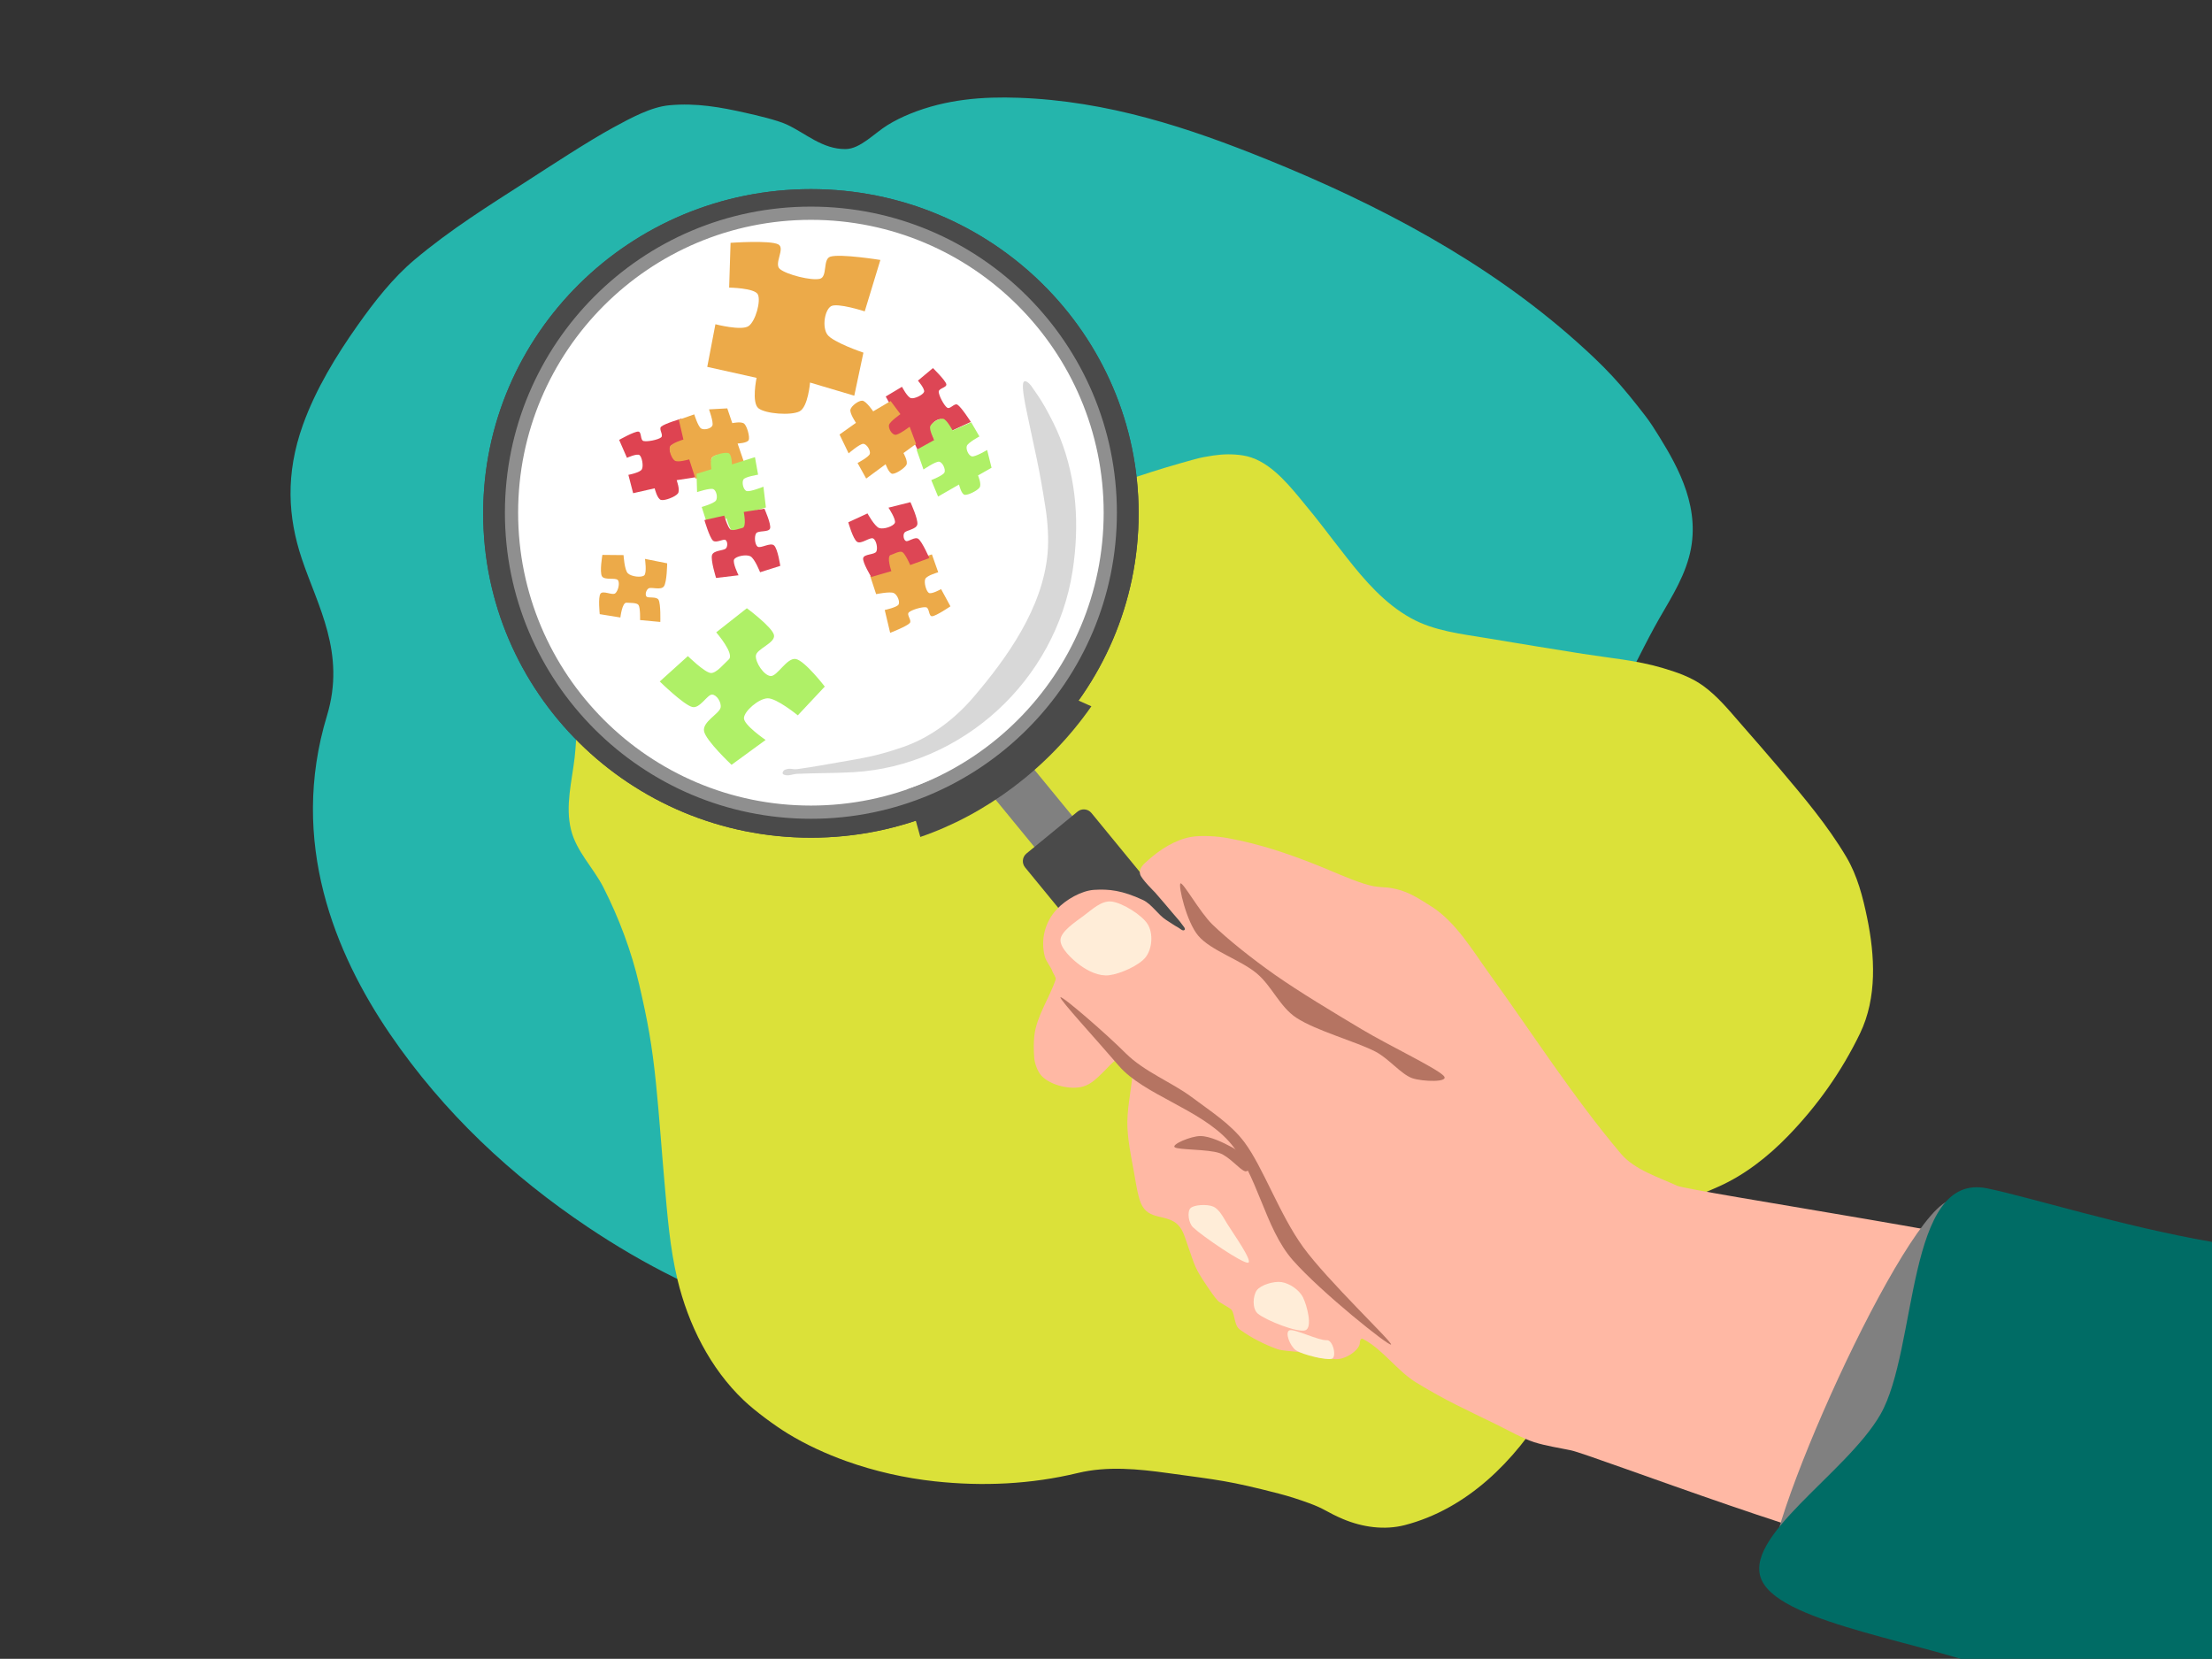 <?xml version="1.0" encoding="UTF-8" standalone="no"?><!DOCTYPE svg PUBLIC "-//W3C//DTD SVG 1.1//EN" "http://www.w3.org/Graphics/SVG/1.1/DTD/svg11.dtd"><svg width="100%" height="100%" viewBox="0 0 2731 2048" version="1.1" xmlns="http://www.w3.org/2000/svg" xmlns:xlink="http://www.w3.org/1999/xlink" xml:space="preserve" xmlns:serif="http://www.serif.com/" style="fill-rule:evenodd;clip-rule:evenodd;stroke-linecap:round;stroke-linejoin:round;"><rect x="0" y="0" width="2731" height="2048" fill="#333333" stroke="none"/><g id="Layer-1" serif:id="Layer 1"><path d="M403.68,883.621c-47.31,155.944 10.168,294 77.925,393.235c66.509,97.408 150.269,175.288 244.109,238.146c69.054,46.256 143.904,84.678 224.611,109.104c93.864,28.411 194.261,50.662 302.496,27.96c58.123,-12.194 119.467,-37.33 172.432,-82.776c32.261,-27.672 60.725,-61.517 84.384,-98.89c24.872,-39.288 36.299,-83.635 58.685,-123.968c14.475,-26.08 29.064,-46.222 45.702,-70.808c39.08,-57.752 78.424,-115.31 117.178,-173.302c22.091,-33.056 41.704,-68.474 67.339,-98.733c9.443,-11.147 16.115,-16.933 27.949,-23.096c18.734,-9.757 37.504,-7.835 55.827,-11.197c12.339,-2.264 24.456,-6.8 36.339,-14.752c59.712,-39.958 89.408,-116.947 123.805,-179.963c16.04,-29.379 34.123,-54.947 42.821,-86.704c16.11,-58.832 -13.261,-110.669 -36.488,-148.395c-5.605,-9.106 -11.317,-18.144 -17.728,-26.432c-12.88,-16.642 -25.984,-33.082 -40.104,-48.309c-14.146,-15.253 -29.253,-29.344 -44.624,-43.043c-111.01,-98.941 -244.714,-169.258 -381.698,-224.698c-97.219,-39.35 -196.702,-72.416 -307.47,-76.288c-42.936,-1.502 -88.653,1.482 -133.824,19.882c-9.221,3.758 -18.434,8.262 -27.368,13.728c-16.352,10.011 -33.842,29.587 -52.018,29.744c-28.646,0.251 -49.166,-19.453 -72.584,-30.32c-12.006,-5.568 -37.758,-11.498 -50.838,-14.437c-30.666,-6.888 -60.6,-12.429 -94.194,-9.336c-22.464,2.067 -47.203,15.515 -68.846,27.283c-31.554,17.157 -79.453,48.685 -106.136,65.853c-47.509,30.565 -95.085,60.083 -139.93,97.896c-26.336,22.205 -48.966,51.056 -69.51,80.088c-26.981,38.128 -52.168,79.573 -67.882,123.333c-21.992,61.235 -18.376,114.563 -1.582,164.979c19.643,58.965 54.79,116.533 31.222,194.216" style="fill:#25b5ac;fill-rule:nonzero;"/><path d="M1330.67,1818.62c-57.808,13.95 -117.451,16.675 -176.44,10.278c-37.099,-4.019 -74.176,-12.374 -109.179,-24.88c-24.933,-8.904 -50.216,-20.496 -72.643,-34.254c-15.653,-9.6 -39.426,-26.949 -54.008,-40.762c-41.816,-39.635 -68.733,-94.152 -81.925,-149.038c-9.499,-39.517 -12.477,-79.549 -16.056,-119.952c-3.627,-40.944 -6.403,-81.973 -10.56,-122.869c-4.699,-46.211 -10.131,-76.267 -20.661,-121.512c-9.558,-41.061 -25.03,-82.368 -44.214,-120.051c-12.32,-24.2 -33.357,-44.261 -39.989,-71.146c-7.301,-29.592 1.155,-59.982 4.507,-89.358c2.957,-25.882 1.765,-55.17 12.25,-80.117c13.563,-32.261 47.715,-44.472 76.323,-61.576c27.155,-16.232 50.453,-35.061 81.389,-43.715c31.176,-8.72 65.499,-10.082 97.166,-15.061c46.314,-7.283 92.544,-16.451 137.144,-30.885c76.768,-24.846 150.65,-60.712 225.002,-90.758c50.432,-20.378 83.747,-31.477 136.259,-45.997c7.509,-2.072 15.219,-3.448 22.933,-4.584c12.323,-1.819 23.96,-1.995 36.288,-0.147c29.859,4.483 52.859,31.462 70.512,52.758c29.918,36.093 29.003,36.618 58.032,73.488c22.414,28.469 46.787,56.76 79.334,74.786c28.52,15.792 62.213,19.395 93.885,24.67c39.397,6.562 78.803,13.098 118.261,19.309c32.768,5.157 66.256,7.933 98.158,17.376c17.562,5.203 35.418,11.272 50.293,22.051c17.821,12.914 31.795,30.042 46.029,46.381c16.448,18.875 32.998,37.672 49.144,56.792c29.187,34.573 58.694,69.413 81.71,108.339c13.605,23.016 20.285,49.213 25.61,75.018c9.587,46.448 12.536,98.582 -8.845,142.806c-22.725,47.005 -52.483,89.048 -89.149,126.85c-24.171,24.918 -53.227,47.835 -85.435,62.155c-33.613,14.947 -59.205,23.835 -94.829,33.32c-31.499,8.387 -71.038,10.605 -94.918,36.011c-13.848,14.736 6.816,32.477 11.702,46.17c7.354,20.614 4.485,43.614 1.418,64.614c-4.821,33.082 -18.2,64.45 -35.522,93.165c-39.28,65.101 -98.008,124.549 -175.112,144.603c-25.358,6.592 -52.592,2.584 -76.307,-7.387c-19.907,-8.376 -21.968,-12.405 -42.357,-19.816c-12.131,-4.405 -24.44,-8.421 -36.966,-11.648c-62.165,-16.027 -73.248,-16.549 -136.872,-25.325c-36.738,-5.064 -74.757,-8.936 -111.362,-0.102" style="fill:#dbe139;fill-rule:nonzero;"/><path d="M1001.16,247.407c215.642,0 390.714,173.166 390.714,386.456c0,213.288 -175.072,386.454 -390.714,386.454c-215.643,-0 -390.715,-173.166 -390.715,-386.454c-0,-213.29 175.072,-386.456 390.715,-386.456" style="fill:#fff;fill-rule:nonzero;"/><ellipse cx="1001.16" cy="633.862" rx="390.715" ry="386.455" style="fill:none;stroke:#4a4a4a;stroke-width:27.82px;"/><path d="M1244.86,911.013l84.195,102.674l-46.774,38.355l-84.194,-102.675l46.773,-38.354Z" style="fill:#808080;"/><path d="M1516.44,1228.97c5.203,-4.269 5.963,-11.957 1.696,-17.165l-170.611,-208.056c-4.269,-5.206 -11.957,-5.966 -17.162,-1.696l-63.056,51.706c-5.206,4.267 -5.966,11.955 -1.699,17.16l170.613,208.062c4.267,5.202 11.958,5.962 17.16,1.696l63.059,-51.707Z" style="fill:#4a4a4a;fill-rule:nonzero;"/><path d="M1120.04,974.853l16.206,58.477c79.832,-27.272 157.178,-83.771 211.218,-161.317l-48.864,-21.694c-40.818,53.219 -97.17,96.712 -178.56,124.534" style="fill:#4a4a4a;fill-rule:nonzero;"/><path d="M1263.21,473.138c-1.517,6.059 2.579,26.32 3.76,32.04c11.088,53.741 15.56,68.24 23.944,122.531c2.693,17.448 4.045,38.192 2.437,55.837c-6.138,67.275 -50.048,128.848 -91.933,177.717c-22.845,26.659 -52.763,49.312 -85.835,60.795c-32.661,11.339 -48.197,13.589 -82.104,19.485c-16.09,2.798 -32.168,5.715 -48.346,7.926c-8.158,1.114 -8.198,-1.976 -16.246,0.962c-1.341,0.491 -4.594,4.568 -1.077,5.968c5.677,2.262 10.701,-0.754 16.229,-1c23.251,-1.04 46.552,-0.701 69.787,-2.04c133.835,-7.709 249.456,-112.733 270.432,-248.482c8.597,-55.646 5.331,-112.243 -15.68,-164.816c-5.144,-12.872 -11.528,-25.224 -18.261,-37.31c-5.195,-9.322 -11.299,-18.098 -17.459,-26.789c-1.048,-1.477 -8.051,-9.205 -9.648,-2.824" style="fill:#d8d8d8;fill-rule:nonzero;"/><ellipse cx="1001.16" cy="633.862" rx="390.715" ry="386.455" style="fill:none;stroke:#4a4a4a;stroke-width:27.82px;"/><ellipse cx="1001.16" cy="632.997" rx="369.623" ry="369.74" style="fill:none;stroke:#8f8f8f;stroke-width:16.32px;"/><path d="M1462.35,1148.21c-2.08,1.744 -5.205,-1.672 -7.586,-2.979c-5.15,-2.827 -9.966,-6.229 -14.923,-9.376c-10.104,-6.413 -17.925,-19.712 -28.784,-24.739c-25.464,-11.786 -41.725,-13.68 -60.384,-12.469c-15.419,1.003 -34.76,11.992 -45.797,23.829c-14.88,15.958 -20.243,37.539 -15.006,58.262c1.659,6.565 7.536,12.653 9.704,19.069c0.534,1.573 4.523,7.208 3.779,9.459c-7.331,22.141 -23.688,45.573 -26.336,69.485c-0.997,9.011 -0.835,18.157 -0.136,27.197c0.549,7.091 4.125,17.174 9.243,22.518c11.224,11.717 36.053,17.466 51.453,12.877c10.027,-2.989 17.296,-10.8 24.523,-17.704c8.448,-8.069 22.89,-28.291 34.672,-12.269c1.018,1.384 2.117,3.002 2.077,4.72c-0.581,22.976 -6.603,45.616 -6.979,68.597c-0.325,19.888 4.779,43.912 8.334,63.376c1.426,7.805 4.25,27.752 8.405,37.512c9.472,22.248 32.176,12.237 46.403,27.299c5.877,6.224 8.554,16.666 11.242,24.269c9.48,26.781 8.187,27.195 23.904,50.621c4.331,6.454 8.648,12.998 13.939,18.691c1.419,1.525 15.12,8.816 16.392,10.632c4.467,6.368 3.157,19.227 10.181,24.355c14,10.224 30.054,18.314 46.323,24.202c5.957,2.155 19.261,2.638 25.216,3.424c3.696,0.486 14.056,2.838 16.659,4.016c11.645,5.272 15.472,3.206 28.362,4.862c12.995,1.672 29.902,-10.347 31.523,-18.643c0.011,-0.061 -0.019,-8.301 3.939,-6.232c25.048,13.101 41.968,39.373 66.245,54.128c38.645,23.488 60.312,32.629 100.525,52.467c10.763,5.309 31.011,16.573 44.678,20.896c14.874,4.701 30.432,6.888 45.698,10.12c25.39,5.37 364.411,135.037 390.006,120.682c20.176,-11.322 98.765,-88.986 106.288,-108.581c19.653,-51.216 113.144,-227.251 101.061,-249.141c-8.883,-16.099 -451.192,-82.486 -466.917,-89.827c-22.014,-10.28 -52.206,-19.451 -69.006,-39.357c-59.402,-70.398 -109.125,-148.395 -162.978,-222.931c-19.382,-26.819 -40.792,-63.32 -71.067,-82.403c-14.776,-9.314 -26.976,-17.522 -43.344,-21.442c-17.048,-4.086 -20.259,-0.235 -40.677,-6.88c-19.323,-6.288 -37.774,-14.995 -56.656,-22.502c-37.04,-14.725 -71.144,-26.29 -110.734,-33.56c-12.544,-2.304 -32.552,-3.741 -45.509,-1.413c-19.4,3.485 -37.987,15.427 -52.435,28.341c-4.741,4.235 -12.288,9.891 -10.242,17.704c1.544,5.896 17.992,21.958 18.389,22.414c7.755,8.837 15.331,17.832 22.917,26.816c3.576,4.234 7.43,8.264 10.558,12.834c1.384,2.024 4.736,5.198 2.858,6.774" style="fill:#ffb8a4;fill-rule:nonzero;"/><path d="M1457.43,1090.7c-2.909,2.318 7.261,47.216 21.955,64.552c15.696,18.507 52.018,29.616 72.194,46.494c18.763,15.693 28.432,41.296 48.859,54.76c24.448,16.106 73.955,29.448 97.827,41.893c16.554,8.627 31.445,27.864 45.416,32.776c12.114,4.259 47.618,5.611 38.384,-3.309c-10.424,-10.078 -67.755,-37.291 -100.936,-57.131c-34.718,-20.76 -76.656,-45.867 -107.368,-67.432c-26.942,-18.915 -57.523,-43.181 -76.912,-61.947c-15.374,-14.88 -36.507,-52.968 -39.419,-50.656" style="fill:#b57462;fill-rule:nonzero;"/><path d="M1309.29,1231.3c1.416,-2.576 55.402,43.947 80.405,68.968c22.973,22.99 57.229,35.96 81.717,54.334c22.95,17.221 48.256,33.098 65.208,55.92c22.904,30.837 43.198,89.045 72.238,129.114c30.138,41.582 110.693,117.659 108.581,120.368c-2.115,2.707 -86.213,-64.317 -121.261,-104.114c-35.288,-40.064 -43.067,-106.638 -78.894,-146.662c-35.832,-40.026 -105.36,-57.637 -136.082,-93.496c-27.574,-32.184 -73.328,-81.856 -71.912,-84.432" style="fill:#b57462;fill-rule:nonzero;"/><path d="M1450.24,1416.37c-3.917,-3.498 20.227,-13.765 31.765,-13.765c11.776,-0 28.328,8.085 38.891,13.765c9.341,5.024 21.813,15.374 24.493,20.312c2,3.686 -4.434,10.643 -8.418,9.336c-6.648,-2.181 -19.275,-18.258 -31.456,-22.424c-14.459,-4.941 -51.358,-3.725 -55.275,-7.224" style="fill:#b57462;fill-rule:nonzero;"/><path d="M1472.98,1515.31c11.832,11.221 60.715,44.418 67.76,43.714c7.046,-0.704 -18.33,-36.381 -25.482,-47.941c-4.846,-7.829 -9.856,-18.184 -17.44,-21.416c-7.582,-3.232 -23.923,-2.251 -28.064,2.024c-4.139,4.275 -2.536,18.149 3.226,23.619" style="fill:#ffedd8;fill-rule:nonzero;"/><path d="M1553.08,1621.96c-7.472,-6.176 -6.181,-22.542 -1.312,-29.048c4.867,-6.502 21.03,-11.47 30.528,-9.982c9.496,1.496 21.659,9.203 26.454,18.931c4.888,9.915 12.154,37.205 2.874,40.555c-9.277,3.352 -48.57,-12.206 -58.544,-20.456" style="fill:#ffedd8;fill-rule:nonzero;"/><path d="M1599.92,1667.02c-7.134,-4.808 -14.104,-22.544 -7.768,-24.611c6.333,-2.067 35.992,12.939 45.776,12.213c7.92,-0.594 12.717,20.883 6.384,22.947c-6.336,2.067 -35.699,-4.691 -44.392,-10.549" style="fill:#ffedd8;fill-rule:nonzero;"/><path d="M1309.32,1160.04c0.789,-10.198 18.245,-21.766 28.834,-29.584c10.4,-7.683 21.888,-19.07 34.702,-17.336c13.144,1.778 37.186,16.61 44.154,28.008c6.966,11.405 5.563,29.92 -2.357,40.408c-7.92,10.482 -31.621,20.816 -45.163,22.504c-12.616,1.57 -26.045,-5.056 -36.072,-12.39c-10.029,-7.333 -24.888,-21.413 -24.098,-31.61" style="fill:#ffedd8;fill-rule:nonzero;"/><path d="M764.407,543.099l9.656,22.144c0,-0 12.475,-5.699 15.534,-3.325c3.061,2.373 5.12,13.512 2.824,17.57c-2.296,4.059 -16.598,6.776 -16.598,6.776l5.872,22.659l26.563,-6.04c0,-0 3.184,13.317 7.96,14.392c4.773,1.075 17.496,-3.875 20.693,-7.949c3.198,-4.075 -1.512,-16.496 -1.512,-16.496l24.582,-3.806l-5.483,-23.09c0,-0 -17.333,2.034 -21.755,-0.48c-4.424,-2.518 -6.92,-11.294 -4.778,-14.616c2.144,-3.323 17.637,-5.315 17.637,-5.315l-4.251,-28.664c0,-0 -20.944,6.096 -25.133,9.955c-3.237,2.981 3.413,10.426 0,13.202c-3.624,2.944 -17.035,5.659 -21.731,4.464c-4.301,-1.093 -2.029,-11.432 -6.461,-11.637c-5.013,-0.229 -23.619,10.256 -23.619,10.256" style="fill:#de4351;fill-rule:nonzero;"/><path d="M901.971,299.794l-1.738,55.291c-0,0 31.402,0.44 35.408,8.352c4.002,7.912 -2.659,32.979 -11.387,39.125c-8.731,6.144 -40.987,-2.25 -40.987,-2.25l-10.072,52.637l60.891,13.555c0,-0 -6.472,30.677 2.355,37.581c8.829,6.904 40.005,9.139 50.616,3.84c10.61,-5.296 13.045,-35.619 13.045,-35.619l54.597,16.238l11.299,-53.158c0,0 -37.864,-12.786 -44.547,-22.33c-6.682,-9.542 -3.245,-30.155 4.446,-34.926c7.693,-4.77 41.706,6.296 41.706,6.296l19.312,-63.482c0,-0 -49.32,-7.923 -61.773,-4.046c-9.621,2.998 -3.157,24.926 -12.944,27.32c-10.381,2.542 -40.795,-4.992 -49.344,-12.072c-7.827,-6.48 7.013,-25.645 -1.957,-30.413c-10.147,-5.392 -58.926,-1.939 -58.926,-1.939" style="fill:#ecaa49;fill-rule:nonzero;"/><path d="M1173.43,748.578l-11.514,-21.237c-0,-0 -11.942,6.749 -15.195,4.645c-3.251,-2.104 -6.259,-13.024 -4.317,-17.264c1.938,-4.24 15.954,-8.173 15.954,-8.173l-7.792,-22.072l-25.949,8.293c-0,0 -4.312,-12.997 -9.16,-13.656c-4.851,-0.661 -17.101,5.36 -19.939,9.693c-2.834,4.334 2.923,16.307 2.923,16.307l-24.168,5.896l7.443,22.536c-0,0 17.096,-3.512 21.717,-1.384c4.621,2.128 7.861,10.659 6.011,14.152c-1.851,3.493 -17.118,6.805 -17.118,6.805l6.694,28.195c-0,0 20.346,-7.867 24.189,-12.072c2.968,-3.248 -4.296,-10.096 -1.133,-13.155c3.357,-3.242 16.485,-7.096 21.269,-6.309c4.376,0.723 3,11.219 7.432,11.04c5.016,-0.2 22.653,-12.24 22.653,-12.24" style="fill:#ecaa49;fill-rule:nonzero;"/><path d="M1151.84,454.45l-18.538,15.488c-0,0 8.976,10.371 7.557,13.974c-1.419,3.602 -11.531,8.709 -16.069,7.648c-4.539,-1.064 -11.168,-14.024 -11.168,-14.024l-20.094,12l13.259,23.797c0,0 -11.885,6.797 -11.576,11.683c0.312,4.882 8.637,15.701 13.445,17.624c4.808,1.925 15.408,-6.086 15.408,-6.086l10.558,22.523l20.618,-11.749c0,-0 -6.824,-16.064 -5.65,-21.016c1.173,-4.952 8.893,-9.816 12.685,-8.691c3.789,1.123 10.056,15.432 10.056,15.432l26.315,-12.136c-0,0 -11.736,-18.387 -16.619,-21.323c-3.771,-2.269 -9.045,6.208 -12.669,3.71c-3.843,-2.648 -10.216,-14.755 -10.39,-19.6c-0.16,-4.435 10.4,-5.16 9.352,-9.47c-1.189,-4.877 -16.48,-19.784 -16.48,-19.784" style="fill:#dd4655;fill-rule:nonzero;"/><path d="M920.323,575.761l-9.661,-28.187c-0,-0 12.384,-0.453 13.778,-4.499c1.398,-4.045 -2.016,-16.33 -5.405,-19.773c-3.389,-3.443 -14.925,-0.88 -14.925,-0.88l-6.19,-18.235l-22.565,1.224c-0,0 5.821,16.016 4.197,19.95c-1.626,3.93 -10.216,5.944 -13.949,3.648c-3.736,-2.296 -8.459,-17.419 -8.459,-17.419l-19.074,6.672l5.698,24.389c0,0 -14.768,4.408 -16.544,8.755c-1.778,4.347 1.928,14.691 5.878,17.317c3.949,2.627 17.816,-1.557 17.816,-1.557l7.674,23.677l25.544,-3.717c0,-0 -7.229,-16.613 -5.824,-20.747c1.403,-4.13 10.84,-6.344 14.251,-4.045c3.413,2.299 6.227,17.832 6.227,17.832l21.533,-4.405Z" style="fill:#ecaa49;fill-rule:nonzero;"/><path d="M932.104,564.419l-28.424,8.939c0,-0 -0.136,-12.392 -4.144,-13.891c-4.008,-1.498 -16.378,1.6 -19.906,4.899c-3.528,3.299 -1.262,14.899 -1.262,14.899l-18.386,5.72l0.648,22.589c-0,-0 16.157,-5.411 20.048,-3.685c3.89,1.725 5.68,10.362 3.29,14.037c-2.389,3.675 -17.629,8.011 -17.629,8.011l6.184,19.24l24.525,-5.078c0,0 4.03,14.878 8.328,16.766c4.299,1.888 14.736,-1.552 17.464,-5.432c2.726,-3.883 -1.104,-17.854 -1.104,-17.854l23.87,-7.064l-3.064,-25.629c-0,-0 -16.795,6.8 -20.888,5.291c-4.096,-1.51 -6.067,-10.998 -3.68,-14.352c2.384,-3.352 17.984,-5.768 17.984,-5.768l-3.854,-21.638Z" style="fill:#aff067;fill-rule:nonzero;"/><path d="M1158.19,613.046l25.842,-14.83c0,0 2.795,12.072 7.03,12.678c4.237,0.602 15.653,-5.078 18.389,-9.059c2.739,-3.979 -1.965,-14.821 -1.965,-14.821l16.73,-9.534l-5.48,-21.922c0,-0 -14.621,8.752 -18.789,7.901c-4.171,-0.851 -7.773,-8.904 -6.229,-13.005c1.546,-4.102 15.498,-11.608 15.498,-11.608l-10.165,-17.462l-22.867,10.219c0,-0 -7.128,-13.664 -11.733,-14.584c-4.603,-0.923 -14.059,4.677 -15.888,9.053c-1.832,4.376 4.907,17.2 4.907,17.2l-21.795,12.022l8.493,24.376c0,-0 14.944,-10.248 19.267,-9.651c4.323,0.595 8.283,9.44 6.675,13.227c-1.608,3.786 -16.328,9.493 -16.328,9.493l8.408,20.307Z" style="fill:#aff067;fill-rule:nonzero;"/><path d="M1069.43,590.842l23.992,-17.666c0,-0 4.147,11.677 8.424,11.794c4.278,0.12 14.974,-6.821 17.243,-11.085c2.267,-4.267 -3.637,-14.504 -3.637,-14.504l15.538,-11.371l-7.933,-21.16c-0,0 -13.533,10.358 -17.771,9.984c-4.24,-0.37 -8.736,-7.962 -7.666,-12.213c1.069,-4.251 14.082,-13.291 14.082,-13.291l-12.085,-16.197l-21.557,12.752c-0,0 -8.635,-12.765 -13.315,-13.16c-4.677,-0.392 -13.437,6.248 -14.757,10.803c-1.323,4.554 6.829,16.528 6.829,16.528l-20.288,14.421l11.205,23.253c0,0 13.683,-11.877 18.048,-11.778c4.363,0.101 9.302,8.44 8.134,12.384c-1.171,3.946 -15.147,11.288 -15.147,11.288l10.661,19.218Z" style="fill:#ecaa49;fill-rule:nonzero;"/><path d="M814.56,841.389c-0,0 29.411,28.808 40.173,31.499c9.32,2.328 18.574,-15.499 24.395,-15.357c5.821,0.141 11.904,9.906 10.528,16.197c-1.648,7.541 -22.643,17.427 -20.413,29.048c2.256,11.757 33.949,41.491 33.949,41.491l42.048,-30.691c0,0 -27.12,-18.475 -26.744,-27.048c0.379,-8.571 17.928,-23.827 29.013,-24.381c11.083,-0.555 37.491,21.05 37.491,21.05l33.296,-35.528c-0,0 -24.499,-31.84 -35.648,-34.01c-11.149,-2.171 -23.011,21.674 -31.251,20.984c-8.237,-0.688 -18.885,-16.71 -18.181,-25.123c0.701,-8.413 24.253,-15.595 22.397,-25.36c-1.856,-9.765 -33.533,-33.229 -33.533,-33.229l-37.821,29.786c-0,0 23.2,26.699 15.456,33.494c-4.936,4.33 -15.542,17.616 -22.422,16.672c-7.896,-1.086 -28.008,-20.838 -28.008,-20.838l-34.725,31.344Z" style="fill:#aff067;fill-rule:nonzero;"/><path d="M869.685,642.115c-0,-0 6.184,21.213 10.509,25.301c3.749,3.544 12.768,-2.363 15.453,-0.765c2.688,1.597 2.966,7.765 0.667,10.346c-2.755,3.096 -15.179,2.198 -17.192,8.222c-2.037,6.093 4.968,28.341 4.968,28.341l27.747,-3.299c-0,0 -7.83,-15.778 -5.398,-19.688c2.432,-3.912 14.654,-6.432 19.987,-3.776c5.331,2.656 12.003,19.712 12.003,19.712l24.922,-7.864c0,0 -3.085,-21.341 -7.73,-25.29c-4.646,-3.947 -16.467,4.088 -20.142,1.6c-3.672,-2.491 -4.437,-12.787 -1.896,-16.539c2.542,-3.752 15.448,-0.915 17.15,-5.971c1.701,-5.058 -6.947,-24.37 -6.947,-24.37l-25.531,3.989c0,-0 3.832,18.592 -1.578,19.733c-3.451,0.728 -11.907,4.155 -14.878,1.902c-3.408,-2.584 -7.621,-17.115 -7.621,-17.115l-24.493,5.531Z" style="fill:#dd4655;fill-rule:nonzero;"/><path d="M1147.4,689.029c0,-0 -8.824,-20.256 -13.634,-23.763c-4.168,-3.04 -12.366,3.965 -15.232,2.723c-2.867,-1.246 -3.926,-7.328 -1.974,-10.182c2.339,-3.418 14.776,-4.104 16.011,-10.336c1.245,-6.301 -8.528,-27.48 -8.528,-27.48l-27.101,6.792c-0,0 9.768,14.656 7.853,18.846c-1.917,4.186 -13.72,8.24 -19.347,6.28c-5.626,-1.958 -14.408,-18.027 -14.408,-18.027l-23.722,10.963c-0,-0 5.77,20.776 10.877,24.104c5.109,3.328 15.816,-6.144 19.776,-4.142c3.957,2.003 6.027,12.12 3.981,16.163c-2.045,4.045 -15.208,2.869 -16.253,8.101c-1.045,5.235 9.984,23.288 9.984,23.288l24.819,-7.194c-0,-0 -6.163,-17.958 -0.939,-19.776c3.328,-1.16 11.28,-5.632 14.515,-3.774c3.709,2.128 9.733,16.008 9.733,16.008l23.589,-8.594Z" style="fill:#dd4655;fill-rule:nonzero;"/><path d="M815.242,767.885c0,0 0.701,-22.085 -2.147,-27.314c-2.464,-4.531 -12.869,-1.712 -14.928,-4.064c-2.058,-2.35 -0.41,-8.302 2.576,-10.043c3.579,-2.088 15.11,2.616 18.894,-2.485c3.826,-5.163 4.064,-28.486 4.064,-28.486l-27.4,-5.466c-0,-0 2.549,17.426 -0.976,20.392c-3.523,2.962 -15.926,1.57 -20.171,-2.608c-4.245,-4.179 -5.301,-22.462 -5.301,-22.462l-26.134,-0.25c0,-0 -3.682,21.245 -0.49,26.44c3.192,5.194 16.922,1.218 19.642,4.725c2.72,3.507 0.259,13.531 -3.322,16.309c-3.579,2.779 -14.971,-3.92 -18.155,0.363c-3.187,4.28 -0.952,25.32 -0.952,25.32l25.509,4.125c0,0 2.123,-18.866 7.619,-18.274c3.507,0.378 12.608,-0.256 14.733,2.805c2.44,3.515 1.942,18.637 1.942,18.637l24.997,2.336Z" style="fill:#ecaa49;fill-rule:nonzero;"/><path d="M2398.21,1486.9c-71.136,53.398 -254.493,476.611 -202.952,463.768c51.542,-12.842 133.107,-157.824 166.934,-235.12c30.832,-70.458 88.453,-268.005 36.018,-228.648" style="fill:#808080;fill-rule:nonzero;"/><path d="M2453.51,1467.21c-100.725,-20.944 -85.536,198.248 -131.858,279.05c-41.835,72.974 -172.891,151.936 -146.075,205.763c26.819,53.827 205.741,75.392 306.979,117.195c114.285,47.186 281.362,204.162 378.725,165.925c97.36,-38.237 180.667,-273.651 205.467,-395.363c22.586,-110.952 27.413,-410.709 -56.696,-334.917c-114.134,102.821 -446.374,-14.747 -556.542,-37.653" style="fill:#006c65;fill-rule:nonzero;"/></g></svg>